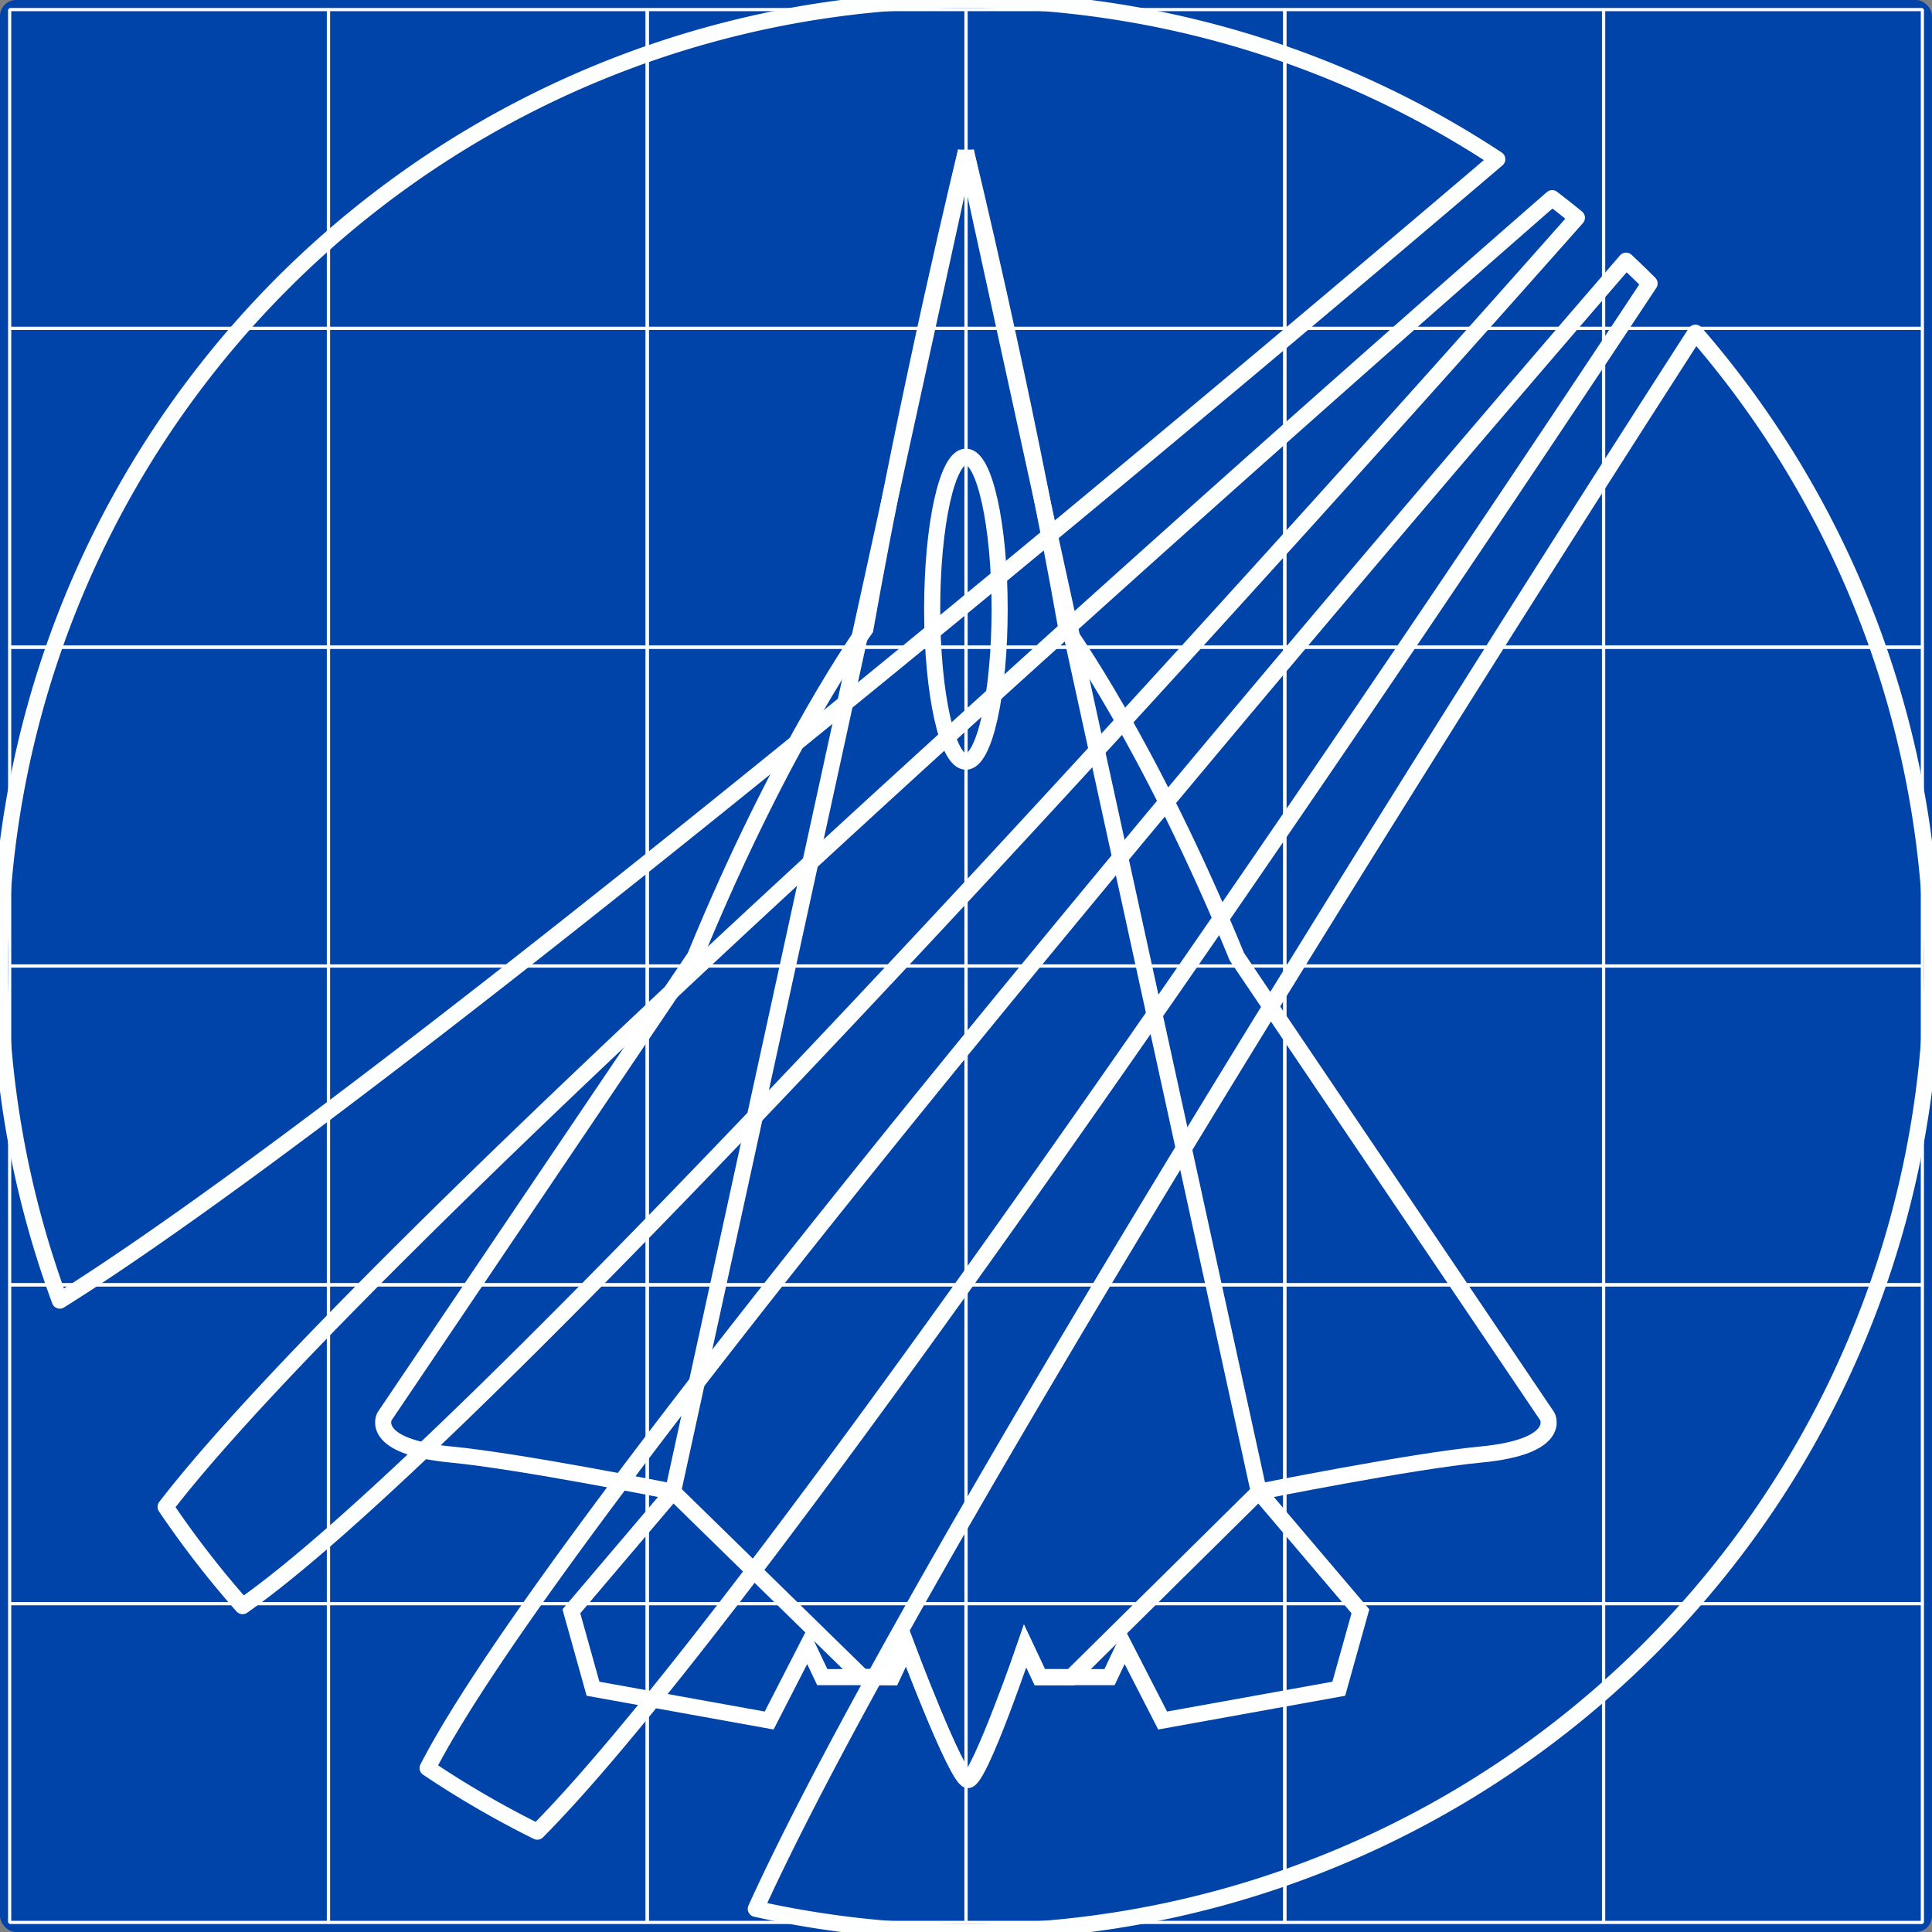 <svg width="600" height="600" version="1.1" viewBox="0 0 600 600" xmlns="http://www.w3.org/2000/svg">
 <rect x="0" y="0" width="600" height="600" fill="#808080" stroke="none"/>
 <rect width="600" height="600" rx="5" ry="5" fill="#04a" stroke-width=".85"/>
 <g transform="matrix(.5 0 0 .5 -154.11 107)" fill="none" stroke="#fff">
  <path d="m908.21-214.01a600 600 0 0 0-600 600 600 600 0 0 0 37.148 207.84c8.021-5.025 16.467-10.472 25.361-16.365 37.383-24.767 82.138-56.886 131.39-93.754 98.51-73.736 215.01-166.45 326.57-257.3 186.98-152.28 358.38-297.9 409.53-341.52a600 600 0 0 0-330-98.898zm364.08 123.09c-41.701 36.373-219.54 191.98-405.27 361.76-106.19 97.066-214.95 198.76-302.3 285.42-43.675 43.333-81.995 82.911-111.96 116.27-16.648 18.532-30.708 35.139-41.682 49.404a600 600 0 0 0 47.787 61.658c16.786-11.683 37.833-28.873 62.209-50.48 33.557-29.745 73.388-67.805 117.01-111.19 87.245-86.773 189.66-194.85 287.42-300.39 168.56-181.96 322.67-355.64 362.16-400.3a600 600 0 0 0-15.381-12.148zm45.914 38.846c-38.996 45.078-190.62 220.94-348.53 412.23-91.588 110.95-185.08 226.83-259.46 324.85-37.194 49.009-69.611 93.551-94.625 130.77-18.177 27.045-32.419 50.202-41.764 68.396a600 600 0 0 0 68.121 39.502c12.654-12.759 27.207-28.864 43.316-47.781 29.073-34.141 63.196-77.391 100.33-126.45 74.268-98.109 160.58-219.44 242.64-337.6 143.52-206.65 274.04-403.57 304.57-449.79a600 600 0 0 0-14.6-14.135zm43.088 44.727c-36.471 56.567-157.94 245.76-283.93 451.28-75.192 122.65-151.57 250.46-211.54 357.91-29.983 53.724-55.862 102.36-75.432 142.7-4.614 9.513-8.845 18.523-12.729 27.072a600 600 0 0 0 130.55 14.377 600 600 0 0 0 600-600 600 600 0 0 0-146.92-393.34z" opacity=".99" stroke-linecap="round" stroke-linejoin="round" stroke-miterlimit="1" stroke-width="10"/>
  <g transform="matrix(.651 0 0 .651 606.07 -36.977)" stroke-width="15.356">
   <path d="m464.04-127.54-101.54 463.93-177.92 814.97 180.63 176.69 28.3 0.234 14.044-29.829s47.284 125.56 58.176 127.92 54.799-127.92 54.799-127.92l14.044 29.829 29.882 0.036 179.05-176.96z"/>
   <g transform="translate(-53.042 103.21)">
    <path d="m517.08-230.75s-54.199 221.13-95.925 455.71c0 0-79.092 109.19-162.6 312.7l-296.3 438.78s-15.172 28.702 63.632 36.199c66.157 6.294 211.73 35.51 211.73 35.51"/>
    <path d="m237.62 1048.1-96.951 114.11 20.646 73.875 168.06 30.329 36.539-71.214 14.146 29.829h66.495l14.044-29.829s46.339 123.55 58.176 127.92"/>
    <path d="m517.08-230.75s54.199 221.13 95.925 455.71c0 0 79.092 109.19 162.6 312.7l296.3 438.78s15.172 28.702-63.632 36.199c-66.157 6.294-211.73 35.51-211.73 35.51"/>
    <path d="m796.54 1048.1 96.951 114.11-20.646 73.875-168.06 30.329-36.539-71.214-14.146 29.829h-66.495l-14.044-29.829s-42.962 123.55-54.799 127.92"/>
   </g>
   <ellipse cx="464.04" cy="309.3" rx="32.184" ry="145.52" opacity=".99" stroke-linecap="round" stroke-linejoin="round" stroke-miterlimit="1"/>
  </g>
 </g>
 <g transform="translate(-1448.7 -559.59)" fill="none" stroke="#fff" stroke-miterlimit="1" stroke-width=".99">
  <rect x="1451.7" y="562.56" width="99.01" height="99.01"/>
  <rect x="1550.7" y="562.56" width="99.01" height="99.01"/>
  <rect x="1649.7" y="562.56" width="99.01" height="99.01"/>
  <rect x="1748.7" y="562.56" width="99.01" height="99.01"/>
  <rect x="1847.7" y="562.56" width="99.01" height="99.01"/>
  <rect x="1946.7" y="562.56" width="99.01" height="99.01"/>
  <g transform="translate(0 99.01)">
   <rect x="1451.7" y="562.56" width="99.01" height="99.01"/>
   <rect x="1550.7" y="562.56" width="99.01" height="99.01"/>
   <rect x="1649.7" y="562.56" width="99.01" height="99.01"/>
   <rect x="1748.7" y="562.56" width="99.01" height="99.01"/>
   <rect x="1847.7" y="562.56" width="99.01" height="99.01"/>
   <rect x="1946.7" y="562.56" width="99.01" height="99.01"/>
  </g>
  <g transform="translate(0 198.02)">
   <rect x="1451.7" y="562.56" width="99.01" height="99.01"/>
   <rect x="1550.7" y="562.56" width="99.01" height="99.01"/>
   <rect x="1649.7" y="562.56" width="99.01" height="99.01"/>
   <rect x="1748.7" y="562.56" width="99.01" height="99.01"/>
   <rect x="1847.7" y="562.56" width="99.01" height="99.01"/>
   <rect x="1946.7" y="562.56" width="99.01" height="99.01"/>
  </g>
  <g transform="translate(0 297.03)">
   <rect x="1451.7" y="562.56" width="99.01" height="99.01"/>
   <rect x="1550.7" y="562.56" width="99.01" height="99.01"/>
   <rect x="1649.7" y="562.56" width="99.01" height="99.01"/>
   <rect x="1748.7" y="562.56" width="99.01" height="99.01"/>
   <rect x="1847.7" y="562.56" width="99.01" height="99.01"/>
   <rect x="1946.7" y="562.56" width="99.01" height="99.01"/>
  </g>
  <g transform="translate(0 396.04)">
   <rect x="1451.7" y="562.56" width="99.01" height="99.01"/>
   <rect x="1550.7" y="562.56" width="99.01" height="99.01"/>
   <rect x="1649.7" y="562.56" width="99.01" height="99.01"/>
   <rect x="1748.7" y="562.56" width="99.01" height="99.01"/>
   <rect x="1847.7" y="562.56" width="99.01" height="99.01"/>
   <rect x="1946.7" y="562.56" width="99.01" height="99.01"/>
  </g>
  <g transform="translate(0 495.05)">
   <rect x="1451.7" y="562.56" width="99.01" height="99.01"/>
   <rect x="1550.7" y="562.56" width="99.01" height="99.01"/>
   <rect x="1649.7" y="562.56" width="99.01" height="99.01"/>
   <rect x="1748.7" y="562.56" width="99.01" height="99.01"/>
   <rect x="1847.7" y="562.56" width="99.01" height="99.01"/>
   <rect x="1946.7" y="562.56" width="99.01" height="99.01"/>
  </g>
 </g>
</svg>
